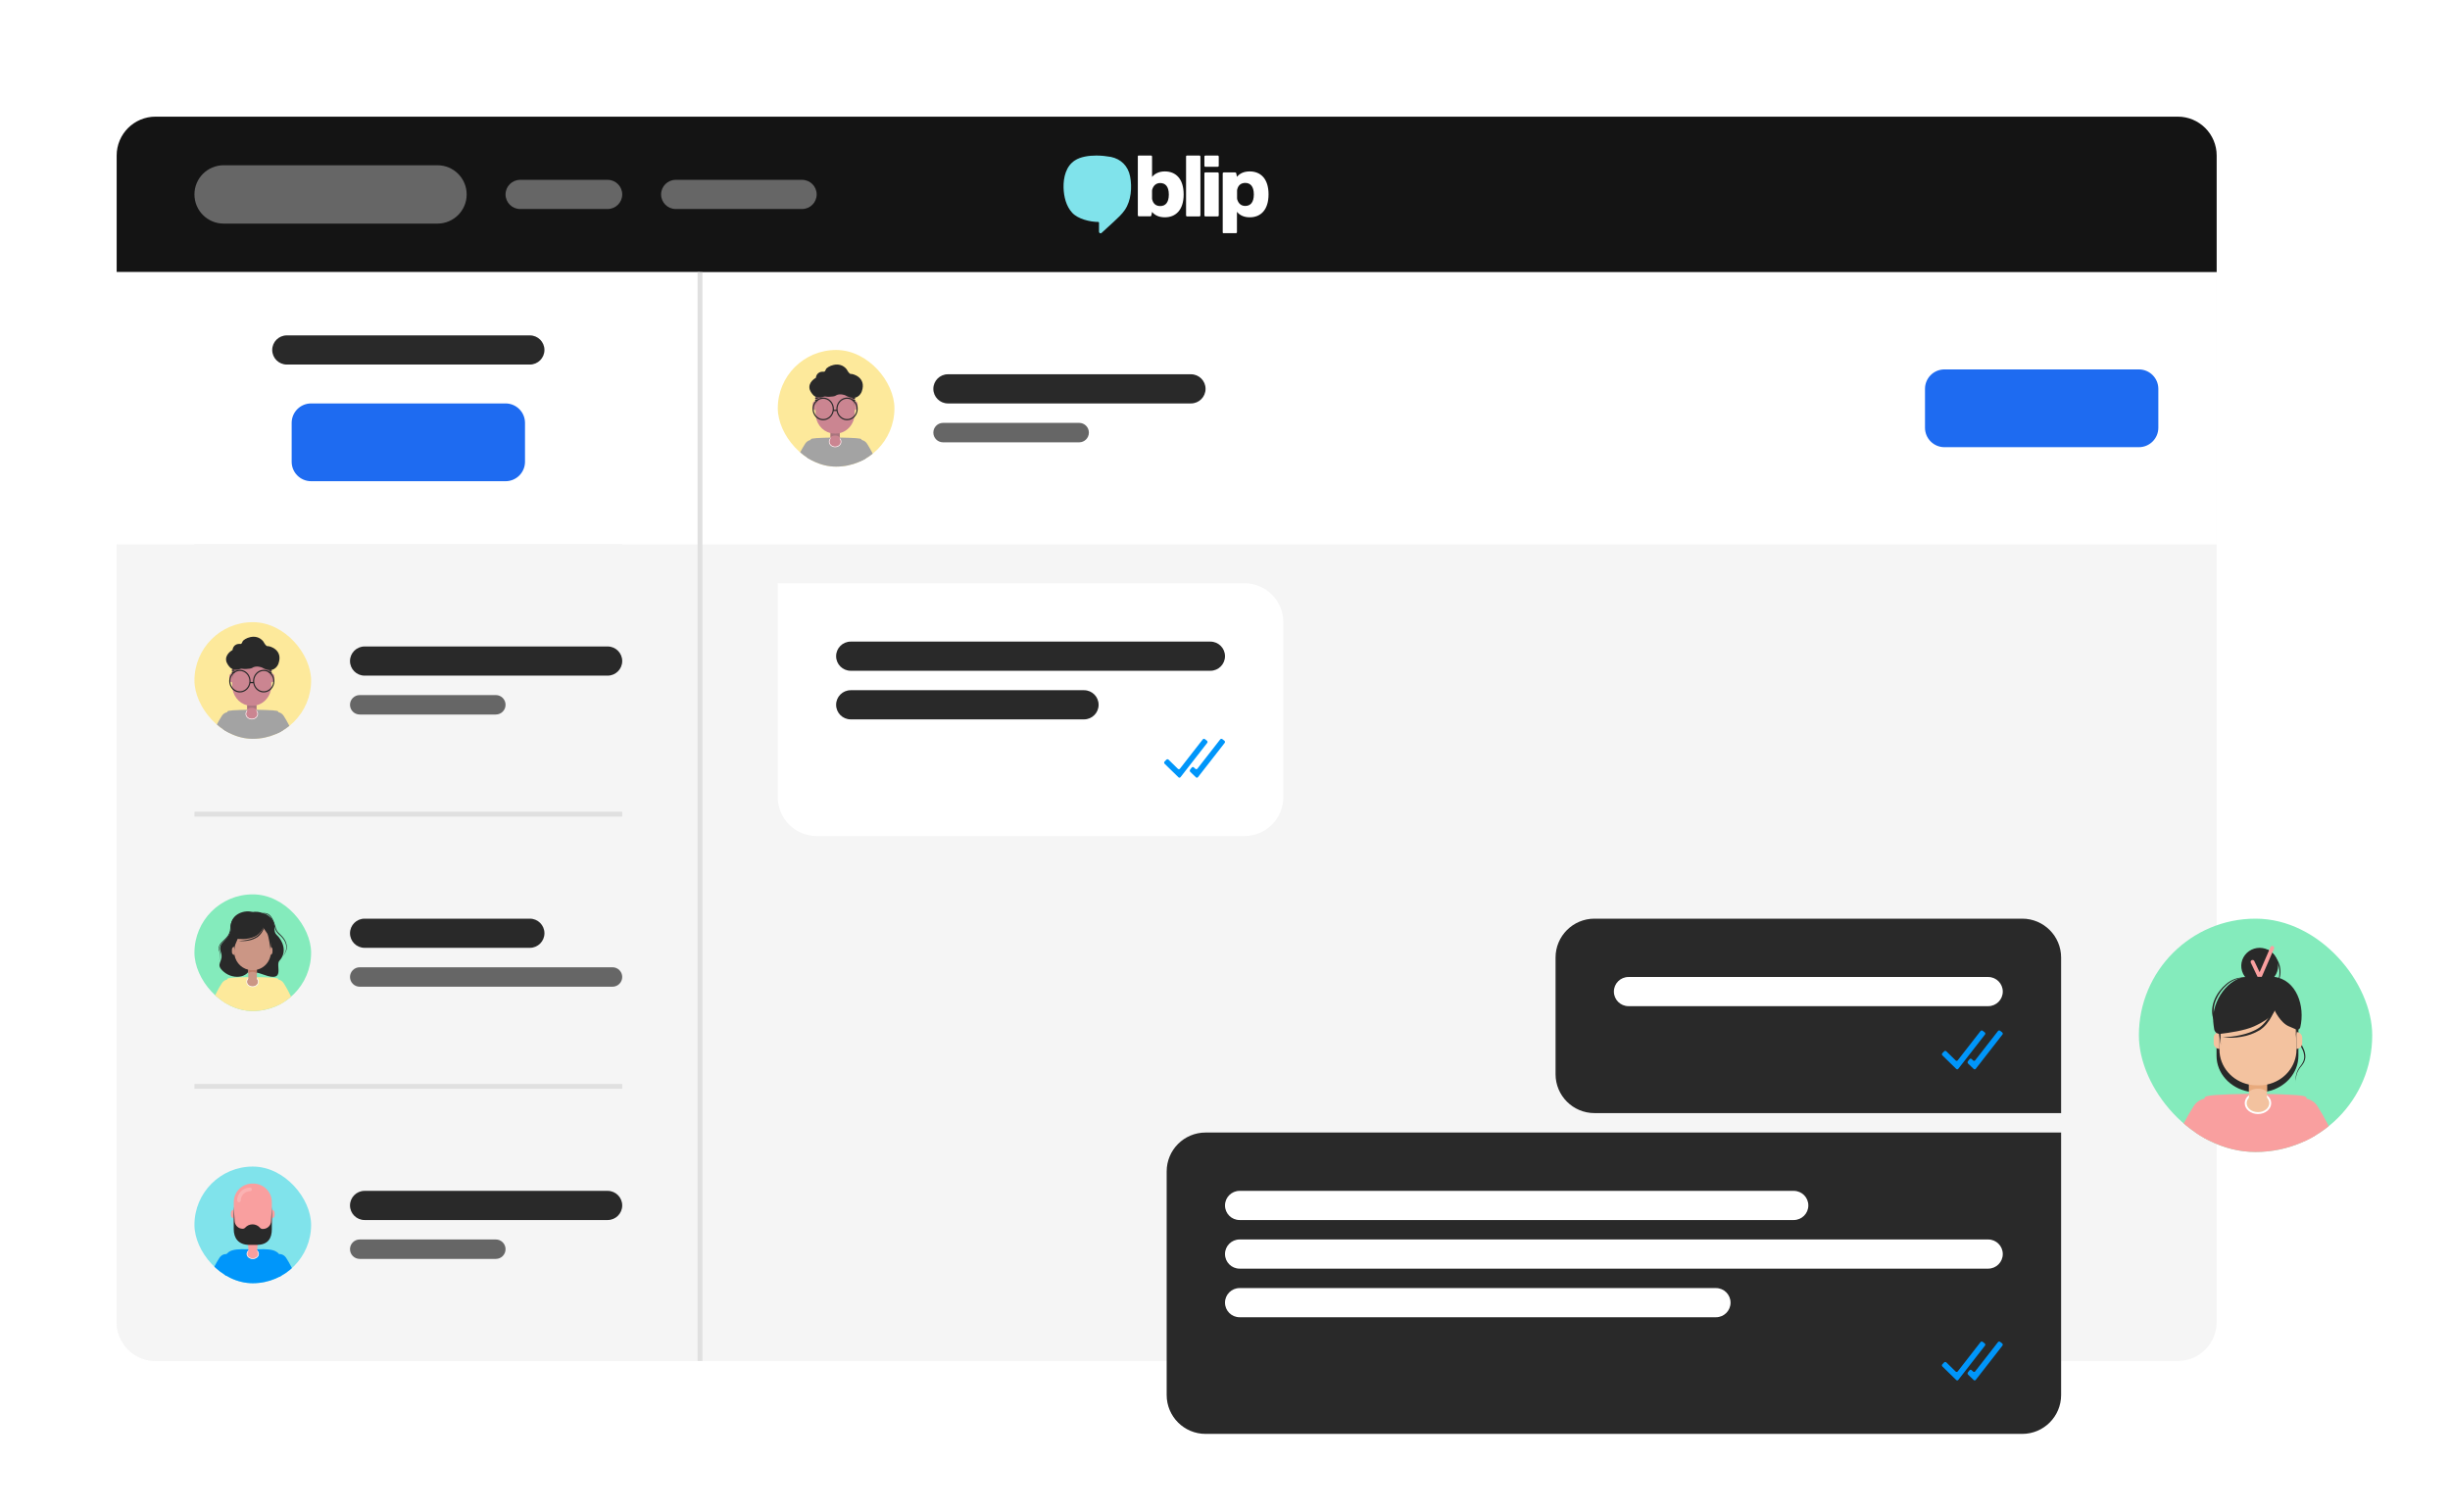<svg width="504" height="311" viewBox="0 0 504 311" fill="none" xmlns="http://www.w3.org/2000/svg">
<path d="M24 32C24 27.582 27.582 24 32 24H448C452.418 24 456 27.582 456 32V272C456 276.418 452.418 280 448 280H32C27.582 280 24 276.418 24 272V32Z" fill="#F5F5F5"/>
<path d="M24 32C24 27.582 27.582 24 32 24H448C452.418 24 456 27.582 456 32V56H24V32Z" fill="#141414"/>
<path d="M40 40C40 36.686 42.686 34 46 34H90C93.314 34 96 36.686 96 40C96 43.314 93.314 46 90 46H46C42.686 46 40 43.314 40 40Z" fill="#666666"/>
<path d="M104 40C104 38.343 105.343 37 107 37H125C126.657 37 128 38.343 128 40C128 41.657 126.657 43 125 43H107C105.343 43 104 41.657 104 40Z" fill="#666666"/>
<path d="M136 40C136 38.343 137.343 37 139 37H165C166.657 37 168 38.343 168 40C168 41.657 166.657 43 165 43H139C137.343 43 136 41.657 136 40Z" fill="#666666"/>
<path d="M251.531 47.794V35.678C251.531 35.55 251.63 35.473 251.73 35.473H254.111C254.21 35.473 254.285 35.55 254.309 35.627L254.458 36.373C255.078 35.627 255.971 35.267 257.088 35.267C259.295 35.267 260.957 36.733 260.957 39.974C260.957 43.215 259.32 44.707 257.088 44.707C255.996 44.707 255.078 44.347 254.458 43.575V47.769C254.458 47.897 254.359 47.974 254.26 47.974H251.705C251.606 48 251.531 47.923 251.531 47.794ZM254.483 40.772C254.483 40.849 254.483 40.926 254.508 41.003C254.781 41.955 255.401 42.367 256.17 42.367C257.212 42.367 257.931 41.672 257.931 40C257.931 38.328 257.212 37.633 256.17 37.633C255.351 37.633 254.731 38.045 254.508 38.997C254.483 39.074 254.483 39.125 254.483 39.203V40.772Z" fill="white"/>
<path d="M234.242 32H236.797C236.921 32 236.995 32.103 236.995 32.206V36.399C237.615 35.653 238.533 35.267 239.624 35.267C241.857 35.267 243.494 36.759 243.494 40C243.494 43.241 241.832 44.707 239.624 44.707C238.508 44.707 237.615 44.347 236.995 43.601L236.846 44.347C236.822 44.45 236.747 44.502 236.648 44.502H234.267C234.143 44.502 234.068 44.399 234.068 44.296V32.206C234.043 32.077 234.118 32 234.242 32ZM236.995 40.823C236.995 40.9 236.995 40.952 237.02 41.029C237.243 41.981 237.863 42.392 238.682 42.392C239.724 42.392 240.443 41.698 240.443 40.026C240.443 38.354 239.724 37.659 238.682 37.659C237.913 37.659 237.293 38.071 237.02 39.023C236.995 39.1 236.995 39.177 236.995 39.254V40.823Z" fill="white"/>
<path d="M244.189 32H246.744C246.868 32 246.942 32.103 246.942 32.206V44.322C246.942 44.45 246.843 44.527 246.744 44.527H244.189C244.065 44.527 243.99 44.424 243.99 44.322V32.206C243.99 32.077 244.065 32 244.189 32Z" fill="white"/>
<path d="M247.761 34.109V32.206C247.761 32.077 247.86 32 247.959 32H250.514C250.638 32 250.713 32.103 250.713 32.206V34.109C250.713 34.238 250.613 34.315 250.514 34.315H247.959C247.835 34.315 247.761 34.212 247.761 34.109ZM247.959 35.473H250.514C250.638 35.473 250.713 35.576 250.713 35.678V44.322C250.713 44.45 250.613 44.527 250.514 44.527H247.959C247.835 44.527 247.761 44.424 247.761 44.322V35.678C247.761 35.55 247.835 35.473 247.959 35.473Z" fill="white"/>
<path d="M225.535 32C223.923 32 222.261 32.257 221.12 33.003C219.284 34.187 218.739 36.502 218.788 38.611C218.838 40.437 219.309 42.418 220.574 43.781C221.765 45.068 224.245 45.659 225.932 45.659C226.006 45.659 226.081 45.711 226.081 45.813V47.666C226.081 47.846 226.23 48 226.403 48H226.428C226.502 48 226.552 47.974 226.602 47.923C227.445 47.177 228.288 46.405 229.132 45.608C229.926 44.862 230.819 44.064 231.414 43.164C232.704 41.261 232.902 38.534 232.48 36.296C232.059 34.135 230.595 32.72 228.536 32.283C227.668 32.129 226.602 32 225.535 32Z" fill="#80E3EB"/>
<path d="M144 56H456V112H144V56Z" fill="white"/>
<g clip-path="url(#clip0_12035_6911)">
<rect x="160" y="72" width="24" height="24" rx="12" fill="#FDE99B"/>
<path d="M178.908 97.272C178.414 95.214 177.223 90.398 177.223 90.398C177.223 90.156 175.759 90.079 172.477 90.016V90H172.001H171.524V90.011C168.242 90.074 166.778 90.157 166.778 90.393C166.778 90.393 165.583 95.211 165.094 97.267C164.623 99.249 166.015 101 167.335 101H176.666C177.986 101.004 179.375 99.253 178.908 97.272Z" fill="#A3A3A3"/>
<path fill-rule="evenodd" clip-rule="evenodd" d="M176.132 90.791C176.888 90.233 177.873 90.523 178.358 91.273C179.858 93.598 180.862 96.31 181.886 98.86C182.205 99.654 181.83 100.56 181.049 100.884C180.267 101.209 179.375 100.828 179.056 100.033C178.112 97.682 177.214 95.069 175.783 92.948C175.297 92.254 175.452 91.291 176.132 90.791Z" fill="#A3A3A3"/>
<path fill-rule="evenodd" clip-rule="evenodd" d="M167.868 90.791C167.112 90.233 166.127 90.523 165.642 91.273C164.142 93.598 163.138 96.31 162.114 98.86C161.795 99.654 162.17 100.56 162.951 100.884C163.733 101.209 164.625 100.828 164.944 100.033C165.888 97.682 166.786 95.069 168.217 92.948C168.703 92.254 168.548 91.291 167.868 90.791Z" fill="#A3A3A3"/>
<path d="M171.8 91.999C172.508 91.999 173.082 91.496 173.082 90.876C173.082 90.256 172.508 89.754 171.8 89.754C171.092 89.754 170.519 90.256 170.519 90.876C170.519 91.496 171.092 91.999 171.8 91.999Z" fill="#CB8591"/>
<path d="M171.8 89.889C172.438 89.889 172.948 90.333 172.948 90.876C172.948 91.42 172.43 91.865 171.8 91.865C171.17 91.865 170.645 91.421 170.645 90.876C170.645 90.331 171.163 89.889 171.8 89.889ZM171.8 89.754C171.091 89.754 170.518 90.257 170.518 90.876C170.518 91.496 171.091 92 171.8 92C172.509 92 173.075 91.497 173.075 90.876C173.075 90.255 172.502 89.754 171.8 89.754Z" fill="white"/>
<path d="M171.903 88.38H171.695C171.414 88.381 171.133 88.35 170.857 88.286V90.861C170.857 90.979 170.879 91.096 170.921 91.205C170.964 91.314 171.026 91.413 171.104 91.497C171.183 91.58 171.276 91.646 171.378 91.692C171.481 91.737 171.591 91.76 171.702 91.76H171.897C172.008 91.761 172.118 91.738 172.222 91.693C172.325 91.648 172.418 91.582 172.497 91.499C172.576 91.415 172.639 91.316 172.682 91.206C172.724 91.097 172.746 90.98 172.746 90.861V88.286C172.469 88.349 172.186 88.381 171.903 88.38Z" fill="#CB8591"/>
<path d="M170.86 89.235V89.978C170.86 89.978 171.063 89.61 171.803 89.606C172.542 89.602 172.744 90.013 172.744 90.013V89.121L170.86 89.084V89.235Z" fill="#A8747D"/>
<path d="M167.773 82.491V84.397C167.613 84.394 167.46 84.324 167.348 84.203C167.236 84.081 167.173 83.918 167.174 83.747V83.135C167.175 82.965 167.238 82.803 167.35 82.683C167.462 82.563 167.614 82.494 167.773 82.491Z" fill="#CB8591"/>
<path d="M176.422 83.135V83.742C176.422 83.912 176.359 84.076 176.247 84.197C176.135 84.319 175.982 84.388 175.822 84.391V82.491C175.981 82.494 176.133 82.563 176.245 82.683C176.357 82.803 176.42 82.965 176.422 83.135Z" fill="#CB8591"/>
<path d="M175.822 80.588V85.032C175.823 85.58 175.722 86.122 175.525 86.627C175.329 87.133 175.04 87.593 174.676 87.98C174.312 88.367 173.88 88.674 173.404 88.883C172.928 89.092 172.418 89.199 171.904 89.198H171.696C171.414 89.198 171.133 89.166 170.858 89.102C169.984 88.899 169.202 88.385 168.641 87.645C168.08 86.905 167.774 85.983 167.773 85.032V80.588C167.773 80.04 167.875 79.498 168.072 78.992C168.269 78.487 168.558 78.027 168.922 77.641C169.287 77.254 169.719 76.947 170.195 76.738C170.671 76.529 171.181 76.421 171.696 76.422H171.904C172.943 76.422 173.939 76.861 174.674 77.642C175.409 78.423 175.822 79.483 175.822 80.588Z" fill="#CB8591"/>
<path d="M171.854 81.42C171.651 81.555 171.159 81.588 170.57 81.633C169.98 81.677 169.748 81.451 169.306 81.656C168.863 81.86 167.945 81.854 167.406 81.385C167.051 81.051 166.77 80.637 166.583 80.174C166.105 78.621 167.837 77.729 167.837 77.729C167.837 77.729 167.907 76.345 169.495 76.479C169.495 76.479 169.724 76.521 169.895 75.991C170.066 75.461 172.662 74.052 174.187 75.995C174.187 75.995 174.681 76.995 175.044 76.934C175.407 76.873 178.307 77.623 177.282 80.531C177.105 81.034 176.23 82.677 173.872 81.324C173.872 81.324 172.708 80.83 171.854 81.42Z" fill="#292929"/>
<path opacity="0.2" d="M169.176 81.522C169.295 81.508 168.014 82.186 167.773 83.705V81.147H168.374L169.176 81.522Z" fill="#292929"/>
<path fill-rule="evenodd" clip-rule="evenodd" d="M167.657 81.915C167.657 81.844 167.711 81.788 167.777 81.788H168.156C168.222 81.788 168.275 81.844 168.275 81.915C168.275 81.985 168.222 82.042 168.156 82.042H167.777C167.711 82.042 167.657 81.985 167.657 81.915Z" fill="#292929"/>
<path fill-rule="evenodd" clip-rule="evenodd" d="M167.657 82.361C167.657 82.29 167.711 82.233 167.777 82.233H168.156C168.222 82.233 168.275 82.29 168.275 82.361C168.275 82.431 168.222 82.488 168.156 82.488H167.777C167.711 82.488 167.657 82.431 167.657 82.361Z" fill="#292929"/>
<path opacity="0.2" d="M174.413 81.522C174.301 81.503 175.58 82.191 175.816 83.705V81.147H175.215L174.413 81.522Z" fill="#292929"/>
<path fill-rule="evenodd" clip-rule="evenodd" d="M175.32 81.915C175.32 81.844 175.374 81.788 175.44 81.788H175.819C175.885 81.788 175.938 81.844 175.938 81.915C175.938 81.985 175.885 82.042 175.819 82.042H175.44C175.374 82.042 175.32 81.985 175.32 81.915Z" fill="#292929"/>
<path fill-rule="evenodd" clip-rule="evenodd" d="M175.32 82.361C175.32 82.29 175.374 82.233 175.44 82.233H175.819C175.885 82.233 175.938 82.29 175.938 82.361C175.938 82.431 175.885 82.488 175.819 82.488H175.44C175.374 82.488 175.32 82.431 175.32 82.361Z" fill="#292929"/>
<path fill-rule="evenodd" clip-rule="evenodd" d="M169.346 86.46C168.912 86.46 168.488 86.323 168.127 86.067C167.766 85.811 167.485 85.447 167.319 85.02C167.153 84.594 167.11 84.126 167.194 83.673C167.279 83.221 167.488 82.805 167.795 82.479C168.102 82.153 168.492 81.931 168.918 81.841C169.343 81.751 169.784 81.797 170.185 81.974C170.586 82.15 170.928 82.449 171.169 82.833C171.41 83.216 171.539 83.667 171.539 84.128C171.539 84.188 171.537 84.247 171.533 84.306H172.065C172.05 84.095 172.062 83.883 172.101 83.673C172.185 83.221 172.394 82.805 172.701 82.479C173.008 82.153 173.399 81.931 173.824 81.841C174.25 81.751 174.691 81.797 175.091 81.974C175.492 82.15 175.835 82.449 176.076 82.833C176.317 83.216 176.445 83.667 176.445 84.128C176.445 84.747 176.214 85.34 175.803 85.777C175.392 86.214 174.834 86.46 174.252 86.46C173.818 86.46 173.394 86.323 173.034 86.067C172.673 85.811 172.392 85.447 172.226 85.02C172.167 84.869 172.123 84.712 172.095 84.552H171.503C171.422 85.013 171.213 85.441 170.897 85.777C170.485 86.214 169.927 86.46 169.346 86.46ZM169.346 82.043C168.958 82.043 168.579 82.165 168.256 82.395C167.934 82.624 167.683 82.95 167.534 83.331C167.386 83.712 167.347 84.131 167.423 84.536C167.499 84.94 167.686 85.312 167.96 85.603C168.235 85.895 168.584 86.093 168.965 86.174C169.345 86.254 169.74 86.213 170.098 86.055C170.457 85.897 170.763 85.629 170.978 85.287C171.194 84.944 171.309 84.54 171.309 84.128C171.309 83.575 171.102 83.044 170.734 82.652C170.366 82.26 169.867 82.04 169.346 82.04V82.043ZM174.252 82.043C173.864 82.043 173.485 82.165 173.162 82.394C172.84 82.623 172.588 82.949 172.44 83.33C172.291 83.711 172.252 84.13 172.328 84.535C172.404 84.939 172.591 85.311 172.865 85.603C173.139 85.894 173.489 86.093 173.869 86.174C174.25 86.254 174.644 86.213 175.003 86.055C175.361 85.897 175.668 85.63 175.883 85.287C176.099 84.944 176.214 84.541 176.214 84.128C176.214 83.854 176.163 83.583 176.065 83.329C175.966 83.076 175.822 82.846 175.64 82.652C175.458 82.458 175.241 82.304 175.003 82.199C174.765 82.094 174.51 82.04 174.252 82.04V82.043Z" fill="#292929"/>
</g>
<path d="M192 80C192 78.343 193.343 77 195 77H245C246.657 77 248 78.343 248 80C248 81.657 246.657 83 245 83H195C193.343 83 192 81.657 192 80Z" fill="#292929"/>
<path d="M192 89C192 87.895 192.895 87 194 87H222C223.105 87 224 87.895 224 89C224 90.105 223.105 91 222 91H194C192.895 91 192 90.105 192 89Z" fill="#666666"/>
<path d="M396 80C396 77.791 397.791 76 400 76H440C442.209 76 444 77.791 444 80V88C444 90.209 442.209 92 440 92H400C397.791 92 396 90.209 396 88V80Z" fill="#1E6BF1"/>
<path d="M24 56H144V280H32C27.582 280 24 276.418 24 272V56Z" fill="#F5F5F5"/>
<path fill-rule="evenodd" clip-rule="evenodd" d="M128 112L40 112L40 111L128 111L128 112Z" fill="#E0E0E0"/>
<g clip-path="url(#clip1_12035_6911)">
<rect x="40" y="128" width="24" height="24" rx="12" fill="#FDE99B"/>
<path d="M58.908 153.272C58.413 151.214 57.223 146.398 57.223 146.398C57.223 146.156 55.759 146.079 52.477 146.016V146H52.001H51.524V146.011C48.242 146.074 46.778 146.157 46.778 146.393C46.778 146.393 45.583 151.211 45.093 153.267C44.623 155.249 46.015 157 47.335 157H56.666C57.986 157.004 59.374 155.253 58.908 153.272Z" fill="#A3A3A3"/>
<path fill-rule="evenodd" clip-rule="evenodd" d="M56.132 146.791C56.889 146.233 57.873 146.523 58.358 147.273C59.858 149.598 60.862 152.31 61.886 154.86C62.205 155.654 61.83 156.56 61.049 156.884C60.267 157.209 59.375 156.828 59.056 156.033C58.112 153.682 57.214 151.069 55.783 148.948C55.297 148.254 55.452 147.291 56.132 146.791Z" fill="#A3A3A3"/>
<path fill-rule="evenodd" clip-rule="evenodd" d="M47.868 146.791C47.111 146.233 46.127 146.523 45.642 147.273C44.142 149.598 43.138 152.31 42.114 154.86C41.795 155.654 42.17 156.56 42.951 156.884C43.733 157.209 44.625 156.828 44.944 156.033C45.888 153.682 46.786 151.069 48.217 148.948C48.703 148.254 48.548 147.291 47.868 146.791Z" fill="#A3A3A3"/>
<path d="M51.8 147.999C52.508 147.999 53.081 147.496 53.081 146.876C53.081 146.256 52.508 145.754 51.8 145.754C51.092 145.754 50.519 146.256 50.519 146.876C50.519 147.496 51.092 147.999 51.8 147.999Z" fill="#CB8591"/>
<path d="M51.8 145.889C52.438 145.889 52.948 146.333 52.948 146.876C52.948 147.42 52.43 147.865 51.8 147.865C51.17 147.865 50.645 147.421 50.645 146.876C50.645 146.331 51.163 145.889 51.8 145.889ZM51.8 145.754C51.091 145.754 50.518 146.257 50.518 146.876C50.518 147.496 51.091 148 51.8 148C52.509 148 53.075 147.497 53.075 146.876C53.075 146.255 52.502 145.754 51.8 145.754Z" fill="white"/>
<path d="M51.903 144.381H51.695C51.413 144.381 51.133 144.35 50.857 144.286V146.861C50.857 146.979 50.879 147.096 50.921 147.205C50.964 147.314 51.026 147.413 51.104 147.497C51.183 147.58 51.276 147.646 51.378 147.691C51.481 147.737 51.591 147.76 51.702 147.76H51.897C52.008 147.761 52.118 147.738 52.221 147.693C52.325 147.648 52.418 147.582 52.497 147.499C52.576 147.415 52.639 147.316 52.681 147.206C52.724 147.097 52.746 146.98 52.746 146.861V144.286C52.469 144.349 52.186 144.381 51.903 144.381Z" fill="#CB8591"/>
<path d="M50.86 145.235V145.978C50.86 145.978 51.063 145.61 51.803 145.606C52.542 145.602 52.744 146.013 52.744 146.013V145.121L50.86 145.084V145.235Z" fill="#A8747D"/>
<path d="M47.773 138.491V140.397C47.613 140.394 47.46 140.324 47.348 140.203C47.236 140.081 47.173 139.918 47.174 139.747V139.135C47.175 138.965 47.239 138.803 47.35 138.683C47.462 138.563 47.614 138.494 47.773 138.491Z" fill="#CB8591"/>
<path d="M56.422 139.135V139.742C56.422 139.912 56.359 140.076 56.247 140.197C56.135 140.319 55.982 140.388 55.822 140.391V138.491C55.981 138.494 56.133 138.563 56.245 138.683C56.357 138.803 56.42 138.965 56.422 139.135Z" fill="#CB8591"/>
<path d="M55.822 136.588V141.032C55.823 141.58 55.722 142.122 55.525 142.628C55.329 143.133 55.04 143.593 54.676 143.98C54.312 144.367 53.88 144.674 53.404 144.883C52.928 145.092 52.418 145.199 51.904 145.198H51.696C51.414 145.198 51.133 145.166 50.858 145.102C49.984 144.899 49.202 144.385 48.641 143.645C48.08 142.905 47.774 141.983 47.773 141.032V136.588C47.773 136.04 47.875 135.498 48.072 134.992C48.269 134.487 48.558 134.027 48.922 133.641C49.287 133.254 49.719 132.947 50.195 132.738C50.671 132.529 51.181 132.421 51.696 132.422H51.904C52.943 132.422 53.94 132.861 54.674 133.642C55.409 134.423 55.822 135.483 55.822 136.588Z" fill="#CB8591"/>
<path d="M51.854 137.42C51.651 137.555 51.159 137.588 50.569 137.633C49.98 137.677 49.748 137.451 49.306 137.656C48.863 137.86 47.945 137.854 47.406 137.385C47.051 137.051 46.77 136.637 46.584 136.174C46.105 134.621 47.837 133.729 47.837 133.729C47.837 133.729 47.907 132.345 49.495 132.479C49.495 132.479 49.724 132.521 49.895 131.991C50.066 131.461 52.662 130.052 54.187 131.995C54.187 131.995 54.681 132.995 55.044 132.934C55.407 132.873 58.307 133.623 57.282 136.531C57.105 137.034 56.23 138.676 53.872 137.324C53.872 137.324 52.708 136.83 51.854 137.42Z" fill="#292929"/>
<path opacity="0.2" d="M49.176 137.522C49.295 137.508 48.014 138.186 47.773 139.705V137.147H48.374L49.176 137.522Z" fill="#292929"/>
<path fill-rule="evenodd" clip-rule="evenodd" d="M47.657 137.915C47.657 137.845 47.711 137.788 47.777 137.788H48.156C48.222 137.788 48.275 137.845 48.275 137.915C48.275 137.985 48.222 138.042 48.156 138.042H47.777C47.711 138.042 47.657 137.985 47.657 137.915Z" fill="#292929"/>
<path fill-rule="evenodd" clip-rule="evenodd" d="M47.657 138.361C47.657 138.29 47.711 138.233 47.777 138.233H48.156C48.222 138.233 48.275 138.29 48.275 138.361C48.275 138.431 48.222 138.488 48.156 138.488H47.777C47.711 138.488 47.657 138.431 47.657 138.361Z" fill="#292929"/>
<path opacity="0.2" d="M54.413 137.522C54.301 137.503 55.58 138.191 55.816 139.705V137.147H55.215L54.413 137.522Z" fill="#292929"/>
<path fill-rule="evenodd" clip-rule="evenodd" d="M55.32 137.915C55.32 137.845 55.374 137.788 55.44 137.788H55.819C55.885 137.788 55.938 137.845 55.938 137.915C55.938 137.985 55.885 138.042 55.819 138.042H55.44C55.374 138.042 55.32 137.985 55.32 137.915Z" fill="#292929"/>
<path fill-rule="evenodd" clip-rule="evenodd" d="M55.32 138.361C55.32 138.29 55.374 138.233 55.44 138.233H55.819C55.885 138.233 55.938 138.29 55.938 138.361C55.938 138.431 55.885 138.488 55.819 138.488H55.44C55.374 138.488 55.32 138.431 55.32 138.361Z" fill="#292929"/>
<path fill-rule="evenodd" clip-rule="evenodd" d="M49.346 142.46C48.912 142.46 48.488 142.323 48.127 142.067C47.767 141.811 47.485 141.447 47.319 141.02C47.153 140.594 47.11 140.126 47.194 139.673C47.279 139.221 47.488 138.805 47.795 138.479C48.102 138.153 48.492 137.931 48.918 137.841C49.343 137.751 49.784 137.797 50.185 137.974C50.586 138.15 50.928 138.449 51.169 138.833C51.41 139.216 51.539 139.667 51.539 140.128C51.539 140.188 51.537 140.247 51.533 140.306H52.065C52.05 140.095 52.062 139.883 52.101 139.673C52.185 139.221 52.394 138.805 52.701 138.479C53.008 138.153 53.399 137.931 53.824 137.841C54.25 137.751 54.691 137.797 55.092 137.974C55.492 138.15 55.835 138.449 56.076 138.833C56.317 139.216 56.446 139.667 56.446 140.128C56.446 140.747 56.214 141.34 55.803 141.777C55.392 142.214 54.834 142.46 54.252 142.46C53.818 142.46 53.394 142.323 53.033 142.067C52.673 141.811 52.392 141.447 52.226 141.02C52.167 140.869 52.123 140.712 52.095 140.552H51.503C51.422 141.013 51.213 141.441 50.897 141.777C50.485 142.214 49.928 142.46 49.346 142.46ZM49.346 138.043C48.958 138.043 48.579 138.166 48.256 138.395C47.934 138.624 47.683 138.95 47.534 139.331C47.386 139.712 47.347 140.131 47.423 140.536C47.499 140.94 47.686 141.312 47.961 141.603C48.235 141.895 48.584 142.093 48.965 142.174C49.345 142.254 49.74 142.213 50.098 142.055C50.456 141.897 50.763 141.63 50.978 141.287C51.194 140.944 51.309 140.541 51.309 140.128C51.309 139.575 51.102 139.044 50.734 138.652C50.366 138.26 49.867 138.04 49.346 138.04V138.043ZM54.252 138.043C53.864 138.043 53.485 138.165 53.162 138.394C52.84 138.623 52.588 138.949 52.44 139.33C52.291 139.711 52.252 140.13 52.328 140.535C52.404 140.94 52.591 141.311 52.865 141.603C53.139 141.894 53.489 142.093 53.869 142.174C54.25 142.254 54.644 142.213 55.003 142.055C55.361 141.897 55.668 141.63 55.883 141.287C56.099 140.944 56.214 140.541 56.214 140.128C56.214 139.854 56.163 139.583 56.065 139.329C55.966 139.076 55.822 138.846 55.64 138.652C55.458 138.458 55.241 138.304 55.003 138.199C54.765 138.094 54.51 138.04 54.252 138.04V138.043Z" fill="#292929"/>
</g>
<path d="M72 136C72 134.343 73.343 133 75 133H125C126.657 133 128 134.343 128 136C128 137.657 126.657 139 125 139H75C73.343 139 72 137.657 72 136Z" fill="#292929"/>
<path d="M72 145C72 143.895 72.895 143 74 143H102C103.105 143 104 143.895 104 145C104 146.105 103.105 147 102 147H74C72.895 147 72 146.105 72 145Z" fill="#666666"/>
<path fill-rule="evenodd" clip-rule="evenodd" d="M128 168L40 168L40 167L128 167L128 168Z" fill="#E0E0E0"/>
<g clip-path="url(#clip2_12035_6911)">
<rect x="40" y="184" width="24" height="24" rx="12" fill="#84EBBC"/>
<path d="M58.908 208.272C58.413 206.214 57.223 201.398 57.223 201.398C57.223 201.156 55.759 201.079 52.477 201.016V201H52.001H51.524V201.011C48.242 201.074 46.778 201.157 46.778 201.393C46.778 201.393 45.583 206.211 45.093 208.267C44.623 210.249 46.015 212 47.335 212H56.666C57.986 212.004 59.374 210.253 58.908 208.272Z" fill="#FDE99B"/>
<path fill-rule="evenodd" clip-rule="evenodd" d="M56.132 201.791C56.889 201.233 57.873 201.523 58.358 202.273C59.858 204.598 60.862 207.31 61.886 209.86C62.205 210.654 61.83 211.56 61.049 211.884C60.267 212.209 59.375 211.828 59.056 211.033C58.112 208.682 57.214 206.069 55.783 203.948C55.297 203.254 55.452 202.291 56.132 201.791Z" fill="#FDE99B"/>
<path fill-rule="evenodd" clip-rule="evenodd" d="M47.868 201.791C47.111 201.233 46.127 201.523 45.642 202.273C44.142 204.598 43.138 207.31 42.114 209.86C41.795 210.654 42.17 211.56 42.951 211.884C43.733 212.209 44.625 211.828 44.944 211.033C45.888 208.682 46.786 206.069 48.217 203.948C48.703 203.254 48.548 202.291 47.868 201.791Z" fill="#FDE99B"/>
<path d="M51.825 188.532C52.009 188.497 54.023 186.853 55.807 188.942C57.069 190.42 55.914 191.397 56.995 192.416C57.952 193.32 59.282 195.704 57.465 197.677C56.613 198.602 58.837 202.194 54.316 200.547C51.444 199.499 51.205 200.159 51.205 200.159L51.825 188.532Z" fill="#292929"/>
<path d="M53.227 189.081C53.227 189.081 53.324 188.208 51.987 187.667C50.651 187.126 47.431 187.838 47.493 190.684C47.555 193.529 44.61 193.659 45.404 195.799C46.199 197.938 43.995 198.217 46.05 199.95C48.106 201.683 51.65 201.226 51.601 198.252C51.552 195.279 53.227 189.081 53.227 189.081Z" fill="#292929"/>
<path d="M51.954 203C52.618 203 53.157 202.543 53.157 201.98C53.157 201.417 52.618 200.96 51.954 200.96C51.29 200.96 50.752 201.417 50.752 201.98C50.752 202.543 51.29 203 51.954 203Z" fill="#CB9685"/>
<path fill-rule="evenodd" clip-rule="evenodd" d="M51.954 201.034C51.316 201.034 50.823 201.47 50.823 201.98C50.823 202.49 51.316 202.926 51.954 202.926C52.592 202.926 53.085 202.49 53.085 201.98C53.085 201.47 52.592 201.034 51.954 201.034ZM50.68 201.98C50.68 201.363 51.264 200.886 51.954 200.886C52.644 200.886 53.228 201.363 53.228 201.98C53.228 202.597 52.644 203.074 51.954 203.074C51.264 203.074 50.68 202.597 50.68 201.98Z" fill="white"/>
<path d="M52.053 199.049H51.858C51.594 199.05 51.33 199.021 51.072 198.962V201.302C51.072 201.41 51.093 201.516 51.132 201.615C51.172 201.714 51.23 201.804 51.304 201.88C51.377 201.956 51.465 202.016 51.561 202.057C51.657 202.098 51.76 202.119 51.864 202.119H52.047C52.152 202.119 52.256 202.098 52.352 202.056C52.449 202.015 52.536 201.954 52.61 201.878C52.684 201.801 52.742 201.71 52.781 201.611C52.821 201.511 52.84 201.404 52.84 201.296V198.956C52.581 199.016 52.318 199.047 52.053 199.049Z" fill="#CB9685"/>
<path d="M51.075 199.599V200.273C51.075 200.273 51.263 199.941 51.955 199.941C52.648 199.941 52.84 200.311 52.84 200.311V199.495L51.072 199.462L51.075 199.599Z" fill="#BF7D68"/>
<path d="M55.73 191.765V195.803C55.731 196.301 55.636 196.793 55.452 197.253C55.267 197.713 54.997 198.13 54.655 198.482C54.313 198.834 53.908 199.113 53.461 199.302C53.015 199.492 52.536 199.59 52.053 199.589H51.858C51.594 199.589 51.331 199.56 51.072 199.502C50.254 199.317 49.521 198.85 48.995 198.178C48.469 197.506 48.182 196.669 48.182 195.806V191.765C48.182 190.761 48.569 189.799 49.258 189.089C49.948 188.379 50.883 187.98 51.858 187.98H52.053C53.029 187.98 53.964 188.379 54.653 189.089C55.343 189.799 55.73 190.761 55.73 191.765Z" fill="#CB9685"/>
<path d="M48.271 194.75V196.482C48.121 196.48 47.978 196.416 47.873 196.306C47.767 196.195 47.709 196.047 47.709 195.892V195.34C47.709 195.186 47.768 195.037 47.873 194.927C47.978 194.817 48.121 194.753 48.271 194.75Z" fill="#CB9685"/>
<path d="M56.054 195.34V195.892C56.055 196.047 55.996 196.195 55.891 196.306C55.786 196.416 55.642 196.48 55.492 196.482V194.75C55.642 194.753 55.785 194.817 55.891 194.927C55.996 195.037 56.055 195.186 56.054 195.34Z" fill="#CB9685"/>
<path d="M52.122 188.539C52.6 188.264 53.111 188.051 53.64 187.907C53.911 187.841 54.189 187.816 54.466 187.832C54.749 187.849 55.025 187.936 55.269 188.086C55.511 188.241 55.712 188.454 55.856 188.708L55.969 188.887C56.003 188.948 56.037 189.01 56.07 189.073C56.142 189.196 56.197 189.326 56.26 189.453C56.371 189.713 56.467 189.98 56.545 190.253C56.626 190.522 56.694 190.793 56.785 191.05C56.872 191.305 57.001 191.543 57.164 191.754C57.343 191.96 57.536 192.151 57.742 192.327C57.944 192.521 58.132 192.731 58.304 192.954C58.477 193.179 58.625 193.422 58.745 193.681C58.99 194.202 59.061 194.792 58.947 195.359C58.799 195.906 58.521 196.407 58.138 196.816C58.488 196.389 58.734 195.882 58.856 195.338C58.95 194.795 58.865 194.235 58.617 193.746C58.556 193.624 58.488 193.506 58.413 193.393C58.344 193.269 58.258 193.17 58.174 193.06C58.004 192.847 57.819 192.647 57.62 192.463C57.406 192.282 57.206 192.086 57.022 191.874C56.844 191.647 56.705 191.392 56.61 191.117C56.514 190.848 56.447 190.574 56.371 190.308C56.295 190.043 56.204 189.783 56.099 189.528C56.042 189.405 55.989 189.282 55.922 189.159C55.89 189.098 55.86 189.036 55.826 188.978L55.72 188.802C55.591 188.566 55.411 188.365 55.195 188.214C54.972 188.068 54.719 187.979 54.456 187.954C54.19 187.931 53.922 187.947 53.66 188.001C53.394 188.052 53.133 188.126 52.879 188.223C52.622 188.315 52.377 188.437 52.122 188.539Z" fill="#292929"/>
<path d="M53.26 189.513C53.258 189.347 53.222 189.182 53.154 189.03C53.086 188.879 52.987 188.744 52.865 188.634C52.626 188.408 52.346 188.232 52.041 188.115C51.739 188.001 51.421 187.939 51.099 187.934C50.778 187.924 50.457 187.952 50.142 188.017C49.826 188.08 49.518 188.179 49.223 188.312C48.931 188.445 48.66 188.622 48.419 188.838C47.937 189.271 47.633 189.878 47.569 190.533C47.552 190.695 47.548 190.856 47.536 191.032C47.523 191.204 47.498 191.375 47.462 191.544C47.384 191.881 47.25 192.203 47.066 192.493C46.7 193.077 46.163 193.497 45.698 193.953C45.46 194.17 45.277 194.444 45.165 194.75C45.119 194.905 45.1 195.067 45.108 195.229C45.119 195.393 45.149 195.555 45.198 195.711C45.306 196.034 45.349 196.377 45.325 196.717C45.309 196.885 45.274 197.051 45.221 197.21C45.164 197.369 45.099 197.525 45.025 197.677C45.165 197.374 45.251 197.048 45.278 196.714C45.288 196.381 45.233 196.049 45.116 195.739C45.059 195.577 45.021 195.407 45.004 195.235C44.991 195.061 45.008 194.885 45.053 194.717C45.164 194.388 45.351 194.092 45.598 193.855C45.829 193.608 46.076 193.39 46.308 193.157C46.544 192.931 46.752 192.678 46.931 192.402C47.102 192.127 47.226 191.823 47.297 191.504C47.33 191.344 47.352 191.182 47.364 191.019C47.373 190.859 47.374 190.684 47.394 190.511C47.433 190.167 47.532 189.833 47.687 189.526C47.843 189.217 48.056 188.943 48.314 188.718C48.567 188.492 48.853 188.309 49.161 188.173C49.467 188.035 49.788 187.937 50.118 187.881C50.444 187.821 50.776 187.8 51.106 187.818C51.439 187.831 51.767 187.904 52.075 188.033C52.381 188.165 52.659 188.358 52.894 188.599C53.01 188.722 53.104 188.864 53.173 189.019C53.243 189.174 53.273 189.344 53.26 189.513Z" fill="#292929"/>
<path d="M51.584 187.784C48.713 187.303 47.468 191.145 47.636 192.028C47.724 192.487 47.875 193.241 47.995 193.859C47.995 193.859 48.342 196.051 48.273 195.575C48.258 195.461 48.249 195.346 48.246 195.231C48.236 194.927 48.288 194.625 48.399 194.344C48.61 193.807 48.895 193.148 48.895 193.148C48.895 193.148 50.782 193.452 52.451 192.674C54.12 191.895 54.784 189.403 54.784 189.403C54.784 189.403 54.456 188.267 51.584 187.784Z" fill="#292929"/>
<path d="M51.715 187.658C55.704 186.967 56.306 190.992 56.132 191.875C55.959 192.758 55.626 195.316 55.626 195.316C55.626 194.966 55.254 192.482 54.981 192.057C53.597 189.887 51.715 187.658 51.715 187.658Z" fill="#292929"/>
<path d="M54.759 189.402C54.714 189.73 54.641 190.054 54.541 190.37C54.445 190.689 54.321 190.999 54.173 191.296C54.027 191.598 53.848 191.883 53.64 192.144C53.535 192.274 53.422 192.398 53.302 192.513C53.238 192.569 53.174 192.623 53.109 192.677C53.077 192.704 53.046 192.733 53.011 192.757L52.906 192.826C52.343 193.175 51.72 193.409 51.072 193.517C50.753 193.576 50.43 193.61 50.106 193.619C49.784 193.631 49.461 193.614 49.142 193.569C49.778 193.553 50.412 193.47 51.032 193.323C51.338 193.251 51.639 193.157 51.933 193.043C52.007 193.016 52.078 192.983 52.151 192.951C52.224 192.919 52.295 192.89 52.364 192.852L52.573 192.744C52.641 192.705 52.702 192.66 52.768 192.62L52.866 192.559C52.897 192.537 52.926 192.511 52.956 192.486L53.14 192.33C53.249 192.216 53.364 192.11 53.462 191.986C53.666 191.741 53.847 191.476 54.001 191.195C54.161 190.914 54.303 190.622 54.426 190.322C54.553 190.021 54.664 189.714 54.759 189.402Z" fill="#292929"/>
</g>
<path d="M72 192C72 190.343 73.343 189 75 189H109C110.657 189 112 190.343 112 192C112 193.657 110.657 195 109 195H75C73.343 195 72 193.657 72 192Z" fill="#292929"/>
<path d="M72 201C72 199.895 72.895 199 74 199H126C127.105 199 128 199.895 128 201C128 202.105 127.105 203 126 203H74C72.895 203 72 202.105 72 201Z" fill="#666666"/>
<path fill-rule="evenodd" clip-rule="evenodd" d="M128 224L40 224L40 223L128 223L128 224Z" fill="#E0E0E0"/>
<path d="M72 248C72 246.343 73.343 245 75 245H125C126.657 245 128 246.343 128 248C128 249.657 126.657 251 125 251H75C73.343 251 72 249.657 72 248Z" fill="#292929"/>
<path d="M72 257C72 255.895 72.895 255 74 255H102C103.105 255 104 255.895 104 257C104 258.105 103.105 259 102 259H74C72.895 259 72 258.105 72 257Z" fill="#666666"/>
<g clip-path="url(#clip3_12035_6911)">
<rect x="40" y="240" width="24" height="24" rx="12" fill="#80E3EB"/>
<path d="M58 260.265C58 263.988 55.314 270.5 52 270.5C48.686 270.5 46 263.988 46 260.265C46 256.543 48.686 257.02 52 257.02C55.314 257.02 58 256.543 58 260.265Z" fill="#0096FA"/>
<path fill-rule="evenodd" clip-rule="evenodd" d="M56.632 258.291C57.389 257.733 58.373 258.023 58.858 258.773C60.358 261.098 61.362 263.81 62.386 266.36C62.705 267.154 62.33 268.06 61.549 268.384C60.767 268.709 59.875 268.328 59.556 267.533C58.612 265.182 57.714 262.569 56.283 260.448C55.797 259.754 55.952 258.791 56.632 258.291Z" fill="#0096FA"/>
<path fill-rule="evenodd" clip-rule="evenodd" d="M47.368 258.291C46.611 257.733 45.627 258.023 45.142 258.773C43.642 261.098 42.638 263.81 41.614 266.36C41.295 267.154 41.67 268.06 42.451 268.384C43.233 268.709 44.125 268.328 44.444 267.533C45.388 265.182 46.286 262.569 47.717 260.448C48.203 259.754 48.048 258.791 47.368 258.291Z" fill="#0096FA"/>
<path d="M52 259C52.689 259 53.248 258.541 53.248 257.975C53.248 257.408 52.689 256.949 52 256.949C51.311 256.949 50.752 257.408 50.752 257.975C50.752 258.541 51.311 259 52 259Z" fill="#F99F9F"/>
<path fill-rule="evenodd" clip-rule="evenodd" d="M52 258.876C52.644 258.876 53.124 258.451 53.124 257.975C53.124 257.498 52.644 257.073 52 257.073C51.356 257.073 50.876 257.498 50.876 257.975C50.876 258.451 51.356 258.876 52 258.876ZM53.248 257.975C53.248 258.541 52.689 259 52 259C51.311 259 50.752 258.541 50.752 257.975C50.752 257.408 51.311 256.949 52 256.949C52.689 256.949 53.248 257.408 53.248 257.975Z" fill="white"/>
<path d="M55.918 247.305V251.364C55.919 251.864 55.82 252.359 55.629 252.821C55.437 253.283 55.156 253.703 54.802 254.056C54.447 254.41 54.026 254.69 53.563 254.881C53.1 255.072 52.603 255.17 52.102 255.169H51.906C51.631 255.169 51.358 255.14 51.09 255.081C50.24 254.895 49.48 254.426 48.934 253.75C48.389 253.075 48.091 252.234 48.09 251.366V247.305C48.09 246.296 48.492 245.328 49.208 244.614C49.923 243.901 50.894 243.5 51.906 243.5H52.108C53.119 243.502 54.088 243.903 54.802 244.617C55.517 245.33 55.918 246.297 55.918 247.305Z" fill="#F99F9F"/>
<path d="M48.084 248.89V250.631C47.928 250.628 47.779 250.565 47.67 250.454C47.561 250.343 47.5 250.193 47.5 250.038V249.483C47.5 249.328 47.561 249.179 47.67 249.068C47.779 248.957 47.928 248.893 48.084 248.89Z" fill="#F99F9F"/>
<path d="M56.5 249.483V250.038C56.5 250.193 56.439 250.343 56.33 250.454C56.221 250.565 56.072 250.628 55.916 250.631V248.89C56.072 248.893 56.22 248.957 56.329 249.068C56.438 249.179 56.5 249.328 56.5 249.483Z" fill="#F99F9F"/>
<path opacity="0.2" fill-rule="evenodd" clip-rule="evenodd" d="M51.447 245.07C50.938 245.07 50.45 245.272 50.09 245.63C49.73 245.989 49.528 246.476 49.528 246.983C49.528 247.188 49.361 247.355 49.156 247.355C48.95 247.355 48.783 247.188 48.783 246.983C48.783 246.279 49.064 245.603 49.563 245.105C50.063 244.607 50.74 244.327 51.447 244.327C51.652 244.327 51.819 244.493 51.819 244.699C51.819 244.904 51.652 245.07 51.447 245.07Z" fill="white"/>
<path d="M52.102 255.169H51.906C51.631 255.169 51.358 255.14 51.09 255.081V257.434C51.091 257.649 51.177 257.856 51.33 258.009C51.482 258.161 51.689 258.248 51.906 258.25H52.096C52.204 258.25 52.311 258.228 52.41 258.187C52.51 258.146 52.601 258.085 52.677 258.009C52.754 257.933 52.814 257.842 52.855 257.743C52.897 257.643 52.918 257.536 52.918 257.429V255.082C52.65 255.14 52.376 255.169 52.102 255.169Z" fill="#F99F9F"/>
<path d="M51.086 255.96V256.638C51.086 256.638 51.283 256.302 52.002 256.298C52.721 256.295 52.92 256.67 52.92 256.67V255.856L51.086 255.823V255.96Z" fill="#F99F9F"/>
<path d="M55.769 251.255C55.748 251.685 55.561 252.089 55.247 252.384C54.933 252.679 54.517 252.842 54.085 252.837H54.008C53.908 252.836 53.809 252.813 53.718 252.77C53.627 252.727 53.547 252.666 53.482 252.59C53.295 252.373 53.063 252.198 52.803 252.077C52.542 251.956 52.259 251.892 51.972 251.889C51.685 251.886 51.4 251.944 51.138 252.06C50.875 252.175 50.64 252.345 50.448 252.559C50.382 252.634 50.301 252.694 50.209 252.735C50.118 252.776 50.019 252.797 49.919 252.798C49.496 252.794 49.091 252.63 48.785 252.339C48.478 252.049 48.294 251.653 48.268 251.233L48.084 248.246V252.91C48.084 254.68 49.019 256.115 51.296 256.115H52.803C55.197 256.115 55.918 254.68 55.918 252.91V248.246L55.769 251.255Z" fill="#292929"/>
</g>
<path d="M24 56H144V112H24V56Z" fill="white"/>
<path d="M56 72C56 70.343 57.343 69 59 69H109C110.657 69 112 70.343 112 72C112 73.657 110.657 75 109 75H59C57.343 75 56 73.657 56 72Z" fill="#292929"/>
<path d="M60 87C60 84.791 61.791 83 64 83H104C106.209 83 108 84.791 108 87V95C108 97.209 106.209 99 104 99H64C61.791 99 60 97.209 60 95V87Z" fill="#1E6BF1"/>
<path fill-rule="evenodd" clip-rule="evenodd" d="M143.5 56V280H144.5V56H143.5Z" fill="#E0E0E0"/>
<g filter="url(#filter0_d_12035_6911)">
<path d="M312 189C312 184.582 315.582 181 320 181H408C412.418 181 416 184.582 416 189V221H320C315.582 221 312 217.418 312 213V189Z" fill="#292929"/>
<path d="M324 196C324 194.343 325.343 193 327 193H401C402.657 193 404 194.343 404 196C404 197.657 402.657 199 401 199H327C325.343 199 324 197.657 324 196Z" fill="white"/>
<path d="M403.876 204.392L403.458 204.067C403.391 204.015 403.307 203.992 403.223 204.002C403.14 204.013 403.064 204.056 403.011 204.122L398.322 210.139C398.298 210.171 398.267 210.198 398.232 210.217C398.196 210.236 398.157 210.248 398.117 210.25C398.077 210.253 398.036 210.247 397.998 210.233C397.961 210.218 397.927 210.196 397.898 210.168L397.585 209.883C397.557 209.854 397.522 209.832 397.485 209.817C397.447 209.803 397.407 209.797 397.366 209.799C397.326 209.802 397.287 209.813 397.251 209.833C397.216 209.852 397.185 209.879 397.161 209.911L396.83 210.334C396.778 210.404 396.753 210.49 396.759 210.577C396.764 210.663 396.801 210.745 396.862 210.808L398.017 211.916C398.143 212.039 398.333 212.025 398.441 211.887L403.932 204.841C403.984 204.774 404.007 204.689 403.997 204.605C403.986 204.521 403.943 204.445 403.876 204.392ZM400.287 204.392L399.868 204.067C399.802 204.015 399.717 203.992 399.634 204.002C399.55 204.013 399.474 204.056 399.422 204.122L394.732 210.139C394.708 210.171 394.677 210.198 394.642 210.217C394.606 210.236 394.567 210.248 394.527 210.25C394.487 210.253 394.446 210.247 394.409 210.233C394.371 210.218 394.337 210.196 394.308 210.168L392.39 208.291C392.329 208.233 392.248 208.2 392.164 208.201C392.079 208.202 391.999 208.236 391.939 208.296L391.569 208.676C391.51 208.736 391.478 208.817 391.479 208.902C391.48 208.986 391.514 209.067 391.574 209.126L394.427 211.914C394.552 212.037 394.743 212.024 394.85 211.885L400.342 204.839C400.393 204.772 400.417 204.688 400.406 204.604C400.396 204.521 400.353 204.445 400.287 204.392Z" fill="#0096FA"/>
<path d="M232 233C232 228.582 235.582 225 240 225H416V279C416 283.418 412.418 287 408 287H240C235.582 287 232 283.418 232 279V233Z" fill="#292929"/>
<path d="M244 240C244 238.343 245.343 237 247 237H361C362.657 237 364 238.343 364 240C364 241.657 362.657 243 361 243H247C245.343 243 244 241.657 244 240Z" fill="white"/>
<path d="M244 250C244 248.343 245.343 247 247 247H401C402.657 247 404 248.343 404 250C404 251.657 402.657 253 401 253H247C245.343 253 244 251.657 244 250Z" fill="white"/>
<path d="M244 260C244 258.343 245.343 257 247 257H345C346.657 257 348 258.343 348 260C348 261.657 346.657 263 345 263H247C245.343 263 244 261.657 244 260Z" fill="white"/>
<path d="M403.876 268.392L403.458 268.067C403.391 268.015 403.307 267.992 403.223 268.002C403.14 268.013 403.064 268.056 403.011 268.122L398.322 274.139C398.298 274.171 398.267 274.198 398.232 274.217C398.196 274.236 398.157 274.248 398.117 274.25C398.077 274.253 398.036 274.247 397.998 274.233C397.961 274.218 397.927 274.196 397.898 274.168L397.585 273.883C397.557 273.854 397.522 273.832 397.485 273.817C397.447 273.803 397.407 273.797 397.366 273.799C397.326 273.802 397.287 273.813 397.251 273.833C397.216 273.852 397.185 273.879 397.161 273.911L396.83 274.334C396.778 274.404 396.753 274.49 396.759 274.577C396.764 274.663 396.801 274.745 396.862 274.808L398.017 275.916C398.143 276.039 398.333 276.025 398.441 275.887L403.932 268.841C403.984 268.774 404.007 268.689 403.997 268.605C403.986 268.521 403.943 268.445 403.876 268.392ZM400.287 268.392L399.868 268.067C399.802 268.015 399.717 267.992 399.634 268.002C399.55 268.013 399.474 268.056 399.422 268.122L394.732 274.139C394.708 274.171 394.677 274.198 394.642 274.217C394.606 274.236 394.567 274.248 394.527 274.25C394.487 274.253 394.446 274.247 394.409 274.233C394.371 274.218 394.337 274.196 394.308 274.168L392.39 272.291C392.329 272.233 392.248 272.2 392.164 272.201C392.079 272.202 391.999 272.236 391.939 272.296L391.569 272.676C391.51 272.736 391.478 272.817 391.479 272.902C391.48 272.986 391.514 273.067 391.574 273.126L394.427 275.914C394.552 276.037 394.743 276.024 394.85 275.885L400.342 268.839C400.393 268.772 400.417 268.688 400.406 268.604C400.396 268.521 400.353 268.445 400.287 268.392Z" fill="#0096FA"/>
<g clip-path="url(#clip4_12035_6911)">
<rect x="432" y="181" width="48" height="48" rx="24" fill="#84EBBC"/>
<path d="M469.815 231.543C468.827 227.429 466.446 217.796 466.446 217.796C466.446 217.312 463.518 217.157 456.955 217.031V217H456.001H455.048V217.022C448.484 217.148 445.557 217.315 445.557 217.787C445.557 217.787 443.165 227.422 442.187 231.534C441.246 235.498 444.03 239 446.671 239H465.332C467.972 239.007 470.749 235.505 469.815 231.543Z" fill="#F99F9F"/>
<path fill-rule="evenodd" clip-rule="evenodd" d="M464.263 218.581C465.777 217.467 467.747 218.046 468.715 219.546C471.716 224.196 473.724 229.62 475.773 234.72C476.41 236.308 475.661 238.121 474.097 238.769C472.534 239.417 470.75 238.655 470.112 237.067C468.223 232.365 466.428 227.139 463.565 222.896C462.595 221.508 462.904 219.582 464.263 218.581Z" fill="#F99F9F"/>
<path fill-rule="evenodd" clip-rule="evenodd" d="M447.737 218.581C446.223 217.467 444.253 218.046 443.285 219.546C440.284 224.196 438.276 229.62 436.227 234.72C435.59 236.308 436.339 238.121 437.903 238.769C439.466 239.417 441.25 238.655 441.888 237.067C443.777 232.365 445.572 227.139 448.435 222.896C449.405 221.508 449.096 219.582 447.737 218.581Z" fill="#F99F9F"/>
<path d="M459.731 188.328C459.384 187.9 458.893 187.728 458.485 187.355L458.352 187.385C458.752 187.739 459.125 188.122 459.468 188.531C459.637 188.742 459.811 188.933 459.95 189.17C460.101 189.387 460.238 189.614 460.36 189.848C460.862 190.786 461.031 191.861 460.843 192.903C460.598 193.948 460.102 194.921 459.396 195.74C460.167 194.955 460.728 193.994 461.026 192.943C461.256 191.855 461.113 190.723 460.618 189.723C460.377 189.227 460.079 188.759 459.731 188.328Z" fill="#292929"/>
<path d="M455.436 193.882C455.21 193.651 454.936 193.469 454.633 193.349C454.331 193.228 454.005 193.171 453.679 193.182C453.024 193.188 452.376 193.319 451.772 193.567C451.174 193.814 450.624 194.158 450.143 194.584C449.657 195.003 449.221 195.476 448.844 195.992C448.463 196.506 448.142 197.061 447.887 197.646C447.633 198.226 447.471 198.841 447.406 199.469C447.274 200.727 447.638 201.987 448.421 202.992C448.611 203.242 448.821 203.474 449.039 203.737C449.25 203.995 449.442 204.268 449.613 204.554C449.95 205.132 450.182 205.764 450.3 206.42C450.541 207.733 450.312 209.047 450.238 210.312C450.178 210.938 450.274 211.568 450.518 212.15C450.658 212.429 450.847 212.682 451.075 212.898C451.31 213.112 451.571 213.298 451.851 213.452C452.442 213.76 452.963 214.182 453.384 214.692C453.584 214.949 453.754 215.228 453.889 215.523C454.019 215.823 454.131 216.13 454.224 216.443C454.027 215.829 453.717 215.255 453.31 214.75C452.88 214.269 452.355 213.879 451.768 213.603C451.466 213.452 451.185 213.265 450.93 213.047C450.678 212.82 450.468 212.551 450.309 212.253C450.033 211.643 449.913 210.976 449.958 210.31C449.969 209.652 450.042 209.013 450.072 208.373C450.116 207.739 450.085 207.102 449.979 206.474C449.863 205.857 449.639 205.264 449.317 204.721C449.152 204.452 448.969 204.194 448.767 203.95C448.567 203.713 448.335 203.466 448.133 203.198C447.73 202.663 447.43 202.061 447.247 201.421C447.065 200.777 447.012 200.105 447.09 199.442C447.161 198.784 447.337 198.141 447.609 197.535C447.875 196.928 448.217 196.357 448.628 195.834C449.028 195.31 449.488 194.833 449.999 194.412C450.506 193.981 451.086 193.64 451.712 193.405C452.34 193.178 453.007 193.073 453.675 193.095C454.009 193.11 454.338 193.182 454.647 193.308C454.956 193.429 455.228 193.627 455.436 193.882Z" fill="#292929"/>
<path d="M454.223 194.561C454.339 194.262 454.519 193.99 454.75 193.763C454.981 193.536 455.258 193.359 455.563 193.244C456.168 193 456.817 192.873 457.472 192.871C458.12 192.869 458.764 192.975 459.376 193.185C459.99 193.385 460.579 193.653 461.132 193.984C461.688 194.312 462.204 194.701 462.671 195.142C463.135 195.58 463.529 196.084 463.838 196.637C464.46 197.745 464.626 199.045 464.304 200.269C464.229 200.572 464.127 200.866 464.031 201.191C463.94 201.51 463.871 201.835 463.827 202.163C463.747 202.825 463.784 203.495 463.937 204.144C464.236 205.445 464.97 206.568 465.541 207.705C465.845 208.258 466.007 208.876 466.014 209.504C465.996 209.815 465.923 210.12 465.798 210.406C465.667 210.693 465.501 210.964 465.303 211.213C464.882 211.722 464.57 212.31 464.385 212.94C464.303 213.254 464.257 213.575 464.25 213.899C464.25 214.225 464.269 214.55 464.307 214.874C464.245 214.233 464.302 213.586 464.476 212.965C464.681 212.359 465.009 211.799 465.44 211.32C465.658 211.066 465.842 210.786 465.99 210.488C466.133 210.182 466.219 209.854 466.247 209.52C466.258 208.852 466.104 208.192 465.798 207.595C465.527 206.994 465.205 206.433 464.923 205.856C464.63 205.288 464.406 204.69 464.254 204.072C464.115 203.459 464.086 202.827 464.166 202.204C464.211 201.893 464.278 201.586 464.366 201.284C464.456 200.989 464.572 200.673 464.652 200.349C464.81 199.702 464.847 199.033 464.761 198.374C464.673 197.711 464.455 197.072 464.119 196.491C463.791 195.912 463.374 195.387 462.883 194.934C462.397 194.476 461.855 194.081 461.268 193.756C460.692 193.426 460.079 193.163 459.44 192.971C458.802 192.768 458.133 192.675 457.462 192.698C456.794 192.729 456.138 192.887 455.532 193.163C455.23 193.304 454.955 193.496 454.721 193.73C454.485 193.96 454.313 194.247 454.223 194.561Z" fill="#292929"/>
<path d="M464.815 201.187V209.207C464.815 212.81 462.052 215.82 458.367 216.557C457.788 216.67 457.199 216.727 456.608 216.727H456.179C455.588 216.727 454.999 216.669 454.421 216.554C450.735 215.815 447.975 212.808 447.975 209.207V201.187C447.975 197.035 451.647 193.668 456.174 193.668H456.611C461.145 193.668 464.815 197.035 464.815 201.187Z" fill="#292929"/>
<path d="M456.495 221C457.89 221 459.02 220.087 459.02 218.961C459.02 217.834 457.89 216.921 456.495 216.921C455.101 216.921 453.971 217.834 453.971 218.961C453.971 220.087 455.101 221 456.495 221Z" fill="#F3C29F"/>
<path fill-rule="evenodd" clip-rule="evenodd" d="M456.495 217.117C455.173 217.117 454.17 217.976 454.17 218.961C454.17 219.945 455.173 220.805 456.495 220.805C457.818 220.805 458.821 219.945 458.821 218.961C458.821 217.976 457.818 217.117 456.495 217.117ZM453.771 218.961C453.771 217.693 455.029 216.726 456.495 216.726C457.962 216.726 459.219 217.693 459.219 218.961C459.219 220.229 457.962 221.196 456.495 221.196C455.029 221.196 453.771 220.229 453.771 218.961Z" fill="white"/>
<path d="M456.699 214.219H456.289C455.734 214.22 455.181 214.162 454.639 214.044V218.724C454.638 218.939 454.681 219.151 454.765 219.349C454.848 219.547 454.97 219.727 455.125 219.879C455.279 220.03 455.463 220.151 455.665 220.233C455.867 220.315 456.083 220.357 456.302 220.357H456.686C456.905 220.357 457.121 220.315 457.323 220.233C457.525 220.151 457.708 220.03 457.863 219.879C458.017 219.727 458.14 219.547 458.223 219.349C458.307 219.151 458.349 218.939 458.349 218.724V214.042C457.807 214.159 457.254 214.218 456.699 214.219Z" fill="#F3C29F"/>
<path d="M454.645 215.313V216.66C454.645 216.66 455.044 215.993 456.501 215.985C457.958 215.978 458.355 216.724 458.355 216.724V215.106L454.645 215.04V215.313Z" fill="#E8AA7D"/>
<path d="M464.419 200.062V207.924C464.419 211.453 461.821 214.404 458.35 215.126C457.807 215.238 457.254 215.294 456.699 215.293H456.29C455.735 215.294 455.182 215.238 454.639 215.123C451.17 214.404 448.57 211.451 448.57 207.924V200.062C448.57 195.991 452.027 192.69 456.29 192.69H456.699C460.965 192.69 464.419 195.993 464.419 200.062Z" fill="#F3C29F"/>
<path d="M448.57 204.33V207.793C448.255 207.788 447.954 207.661 447.733 207.441C447.512 207.22 447.389 206.923 447.39 206.614V205.51C447.39 205.201 447.513 204.904 447.734 204.684C447.955 204.463 448.255 204.336 448.57 204.33Z" fill="#F3C29F"/>
<path d="M465.6 205.51V206.614C465.6 206.923 465.477 207.22 465.256 207.441C465.035 207.661 464.734 207.788 464.419 207.793V204.33C464.734 204.336 465.034 204.463 465.255 204.684C465.476 204.904 465.6 205.201 465.6 205.51Z" fill="#F3C29F"/>
<path d="M464.232 202.05C464.232 202.05 464.378 204.53 464.232 205.483C464.086 206.436 464.815 202.05 464.815 202.05H464.232Z" fill="#292929"/>
<path d="M448.851 203.382C448.851 203.382 448.718 205.862 448.851 206.83C448.984 207.798 448.269 203.382 448.269 203.382H448.851Z" fill="#292929"/>
<path d="M453.089 191.2C452.986 190.43 453.131 189.648 453.505 188.963C453.878 188.279 454.461 187.726 455.172 187.383C455.882 187.04 456.684 186.923 457.465 187.05C458.247 187.176 458.968 187.54 459.528 188.089C460.088 188.638 460.458 189.345 460.587 190.111C460.716 190.877 460.598 191.663 460.247 192.36C459.897 193.056 459.334 193.628 458.636 193.994C457.937 194.36 457.14 194.503 456.354 194.402C455.526 194.295 454.757 193.924 454.167 193.345C453.576 192.766 453.197 192.012 453.089 191.2Z" fill="#292929"/>
<path fill-rule="evenodd" clip-rule="evenodd" d="M459.593 186.643C459.796 186.728 459.89 186.957 459.804 187.156L457.214 193.124C457.152 193.266 457.011 193.359 456.854 193.362C456.696 193.364 456.552 193.276 456.486 193.136L455.024 190.052C454.931 189.856 455.017 189.624 455.217 189.533C455.417 189.442 455.654 189.526 455.747 189.722L456.831 192.009L459.07 186.85C459.156 186.651 459.391 186.559 459.593 186.643Z" fill="#F99F9F"/>
<path d="M448.779 204.695C448.477 204.729 448.174 204.648 447.933 204.467C447.692 204.286 447.532 204.021 447.487 203.727C447.405 203.18 447.317 202.547 447.289 202.15C446.985 197.914 450.477 192.968 454.375 192.968H459.784C464.449 193.54 466.232 199.022 465.195 203.362C465.173 203.451 465.131 203.534 465.072 203.605C465.013 203.676 464.939 203.733 464.855 203.773C464.771 203.812 464.679 203.833 464.585 203.833C464.492 203.833 464.4 203.813 464.316 203.774C463.992 203.628 463.527 203.426 462.874 203.158C461.095 202.419 459.909 199.843 459.909 199.843C459.909 199.843 459.909 201.234 455.689 203.158C453.795 204.022 450.499 204.495 448.779 204.695Z" fill="#292929"/>
<path d="M460.522 197.404C460.431 198.035 460.284 198.657 460.083 199.263C459.888 199.875 459.64 200.47 459.34 201.041C459.046 201.621 458.686 202.166 458.267 202.667C458.055 202.918 457.828 203.155 457.585 203.377C457.457 203.483 457.327 203.587 457.197 203.691C457.132 203.743 457.069 203.798 456.999 203.845L456.787 203.977C455.652 204.646 454.397 205.096 453.09 205.304C452.447 205.416 451.797 205.482 451.144 205.5C450.494 205.522 449.844 205.49 449.2 205.403C450.483 205.372 451.76 205.214 453.01 204.93C453.627 204.792 454.234 204.613 454.826 204.394C454.976 204.342 455.118 204.278 455.265 204.216C455.412 204.155 455.557 204.1 455.694 204.027L456.116 203.819C456.254 203.746 456.377 203.658 456.509 203.583L456.707 203.464C456.77 203.422 456.828 203.372 456.888 203.325L457.259 203.025C457.479 202.807 457.71 202.604 457.908 202.365C458.319 201.895 458.683 201.386 458.993 200.847C459.317 200.307 459.604 199.747 459.852 199.171C460.106 198.593 460.33 198.004 460.522 197.404Z" fill="#292929"/>
</g>
</g>
<path d="M160 120H256C260.418 120 264 123.582 264 128V164C264 168.418 260.418 172 256 172H168C163.582 172 160 168.418 160 164V120Z" fill="white"/>
<path d="M172 135C172 133.343 173.343 132 175 132H249C250.657 132 252 133.343 252 135C252 136.657 250.657 138 249 138H175C173.343 138 172 136.657 172 135Z" fill="#292929"/>
<path d="M172 145C172 143.343 173.343 142 175 142H223C224.657 142 226 143.343 226 145C226 146.657 224.657 148 223 148H175C173.343 148 172 146.657 172 145Z" fill="#292929"/>
<path d="M251.876 152.392L251.458 152.067C251.391 152.015 251.307 151.992 251.223 152.002C251.14 152.013 251.064 152.056 251.011 152.122L246.322 158.139C246.298 158.171 246.267 158.198 246.232 158.217C246.196 158.236 246.157 158.248 246.117 158.25C246.077 158.253 246.036 158.247 245.998 158.233C245.961 158.218 245.927 158.196 245.898 158.168L245.585 157.883C245.557 157.854 245.522 157.832 245.485 157.817C245.447 157.803 245.407 157.797 245.366 157.799C245.326 157.802 245.287 157.813 245.251 157.833C245.216 157.852 245.185 157.879 245.161 157.911L244.83 158.334C244.778 158.404 244.753 158.49 244.759 158.577C244.764 158.663 244.801 158.745 244.862 158.808L246.017 159.916C246.143 160.039 246.333 160.025 246.441 159.887L251.932 152.841C251.984 152.774 252.007 152.689 251.997 152.605C251.986 152.521 251.943 152.445 251.876 152.392ZM248.287 152.392L247.868 152.067C247.802 152.015 247.717 151.992 247.634 152.002C247.55 152.013 247.474 152.056 247.422 152.122L242.732 158.139C242.708 158.171 242.677 158.198 242.642 158.217C242.606 158.236 242.567 158.248 242.527 158.25C242.487 158.253 242.446 158.247 242.409 158.233C242.371 158.218 242.337 158.196 242.308 158.168L240.39 156.291C240.329 156.233 240.248 156.2 240.164 156.201C240.079 156.202 239.999 156.236 239.939 156.296L239.569 156.676C239.51 156.736 239.478 156.817 239.479 156.902C239.48 156.986 239.514 157.067 239.574 157.126L242.427 159.914C242.552 160.037 242.743 160.024 242.85 159.885L248.342 152.839C248.393 152.772 248.417 152.688 248.406 152.604C248.396 152.521 248.353 152.445 248.287 152.392Z" fill="#0096FA"/>
<defs>
<filter id="filter0_d_12035_6911" x="224" y="173" width="280" height="138" filterUnits="userSpaceOnUse" color-interpolation-filters="sRGB">
<feFlood flood-opacity="0" result="BackgroundImageFix"/>
<feColorMatrix in="SourceAlpha" type="matrix" values="0 0 0 0 0 0 0 0 0 0 0 0 0 0 0 0 0 0 127 0" result="hardAlpha"/>
<feOffset dx="8" dy="8"/>
<feGaussianBlur stdDeviation="8"/>
<feComposite in2="hardAlpha" operator="out"/>
<feColorMatrix type="matrix" values="0 0 0 0 0.161 0 0 0 0 0.161 0 0 0 0 0.161 0 0 0 0.1 0"/>
<feBlend mode="normal" in2="BackgroundImageFix" result="effect1_dropShadow_12035_6911"/>
<feBlend mode="normal" in="SourceGraphic" in2="effect1_dropShadow_12035_6911" result="shape"/>
</filter>
<clipPath id="clip0_12035_6911">
<rect x="160" y="72" width="24" height="24" rx="12" fill="white"/>
</clipPath>
<clipPath id="clip1_12035_6911">
<rect x="40" y="128" width="24" height="24" rx="12" fill="white"/>
</clipPath>
<clipPath id="clip2_12035_6911">
<rect x="40" y="184" width="24" height="24" rx="12" fill="white"/>
</clipPath>
<clipPath id="clip3_12035_6911">
<rect x="40" y="240" width="24" height="24" rx="12" fill="white"/>
</clipPath>
<clipPath id="clip4_12035_6911">
<rect x="432" y="181" width="48" height="48" rx="24" fill="white"/>
</clipPath>
</defs>
</svg>
